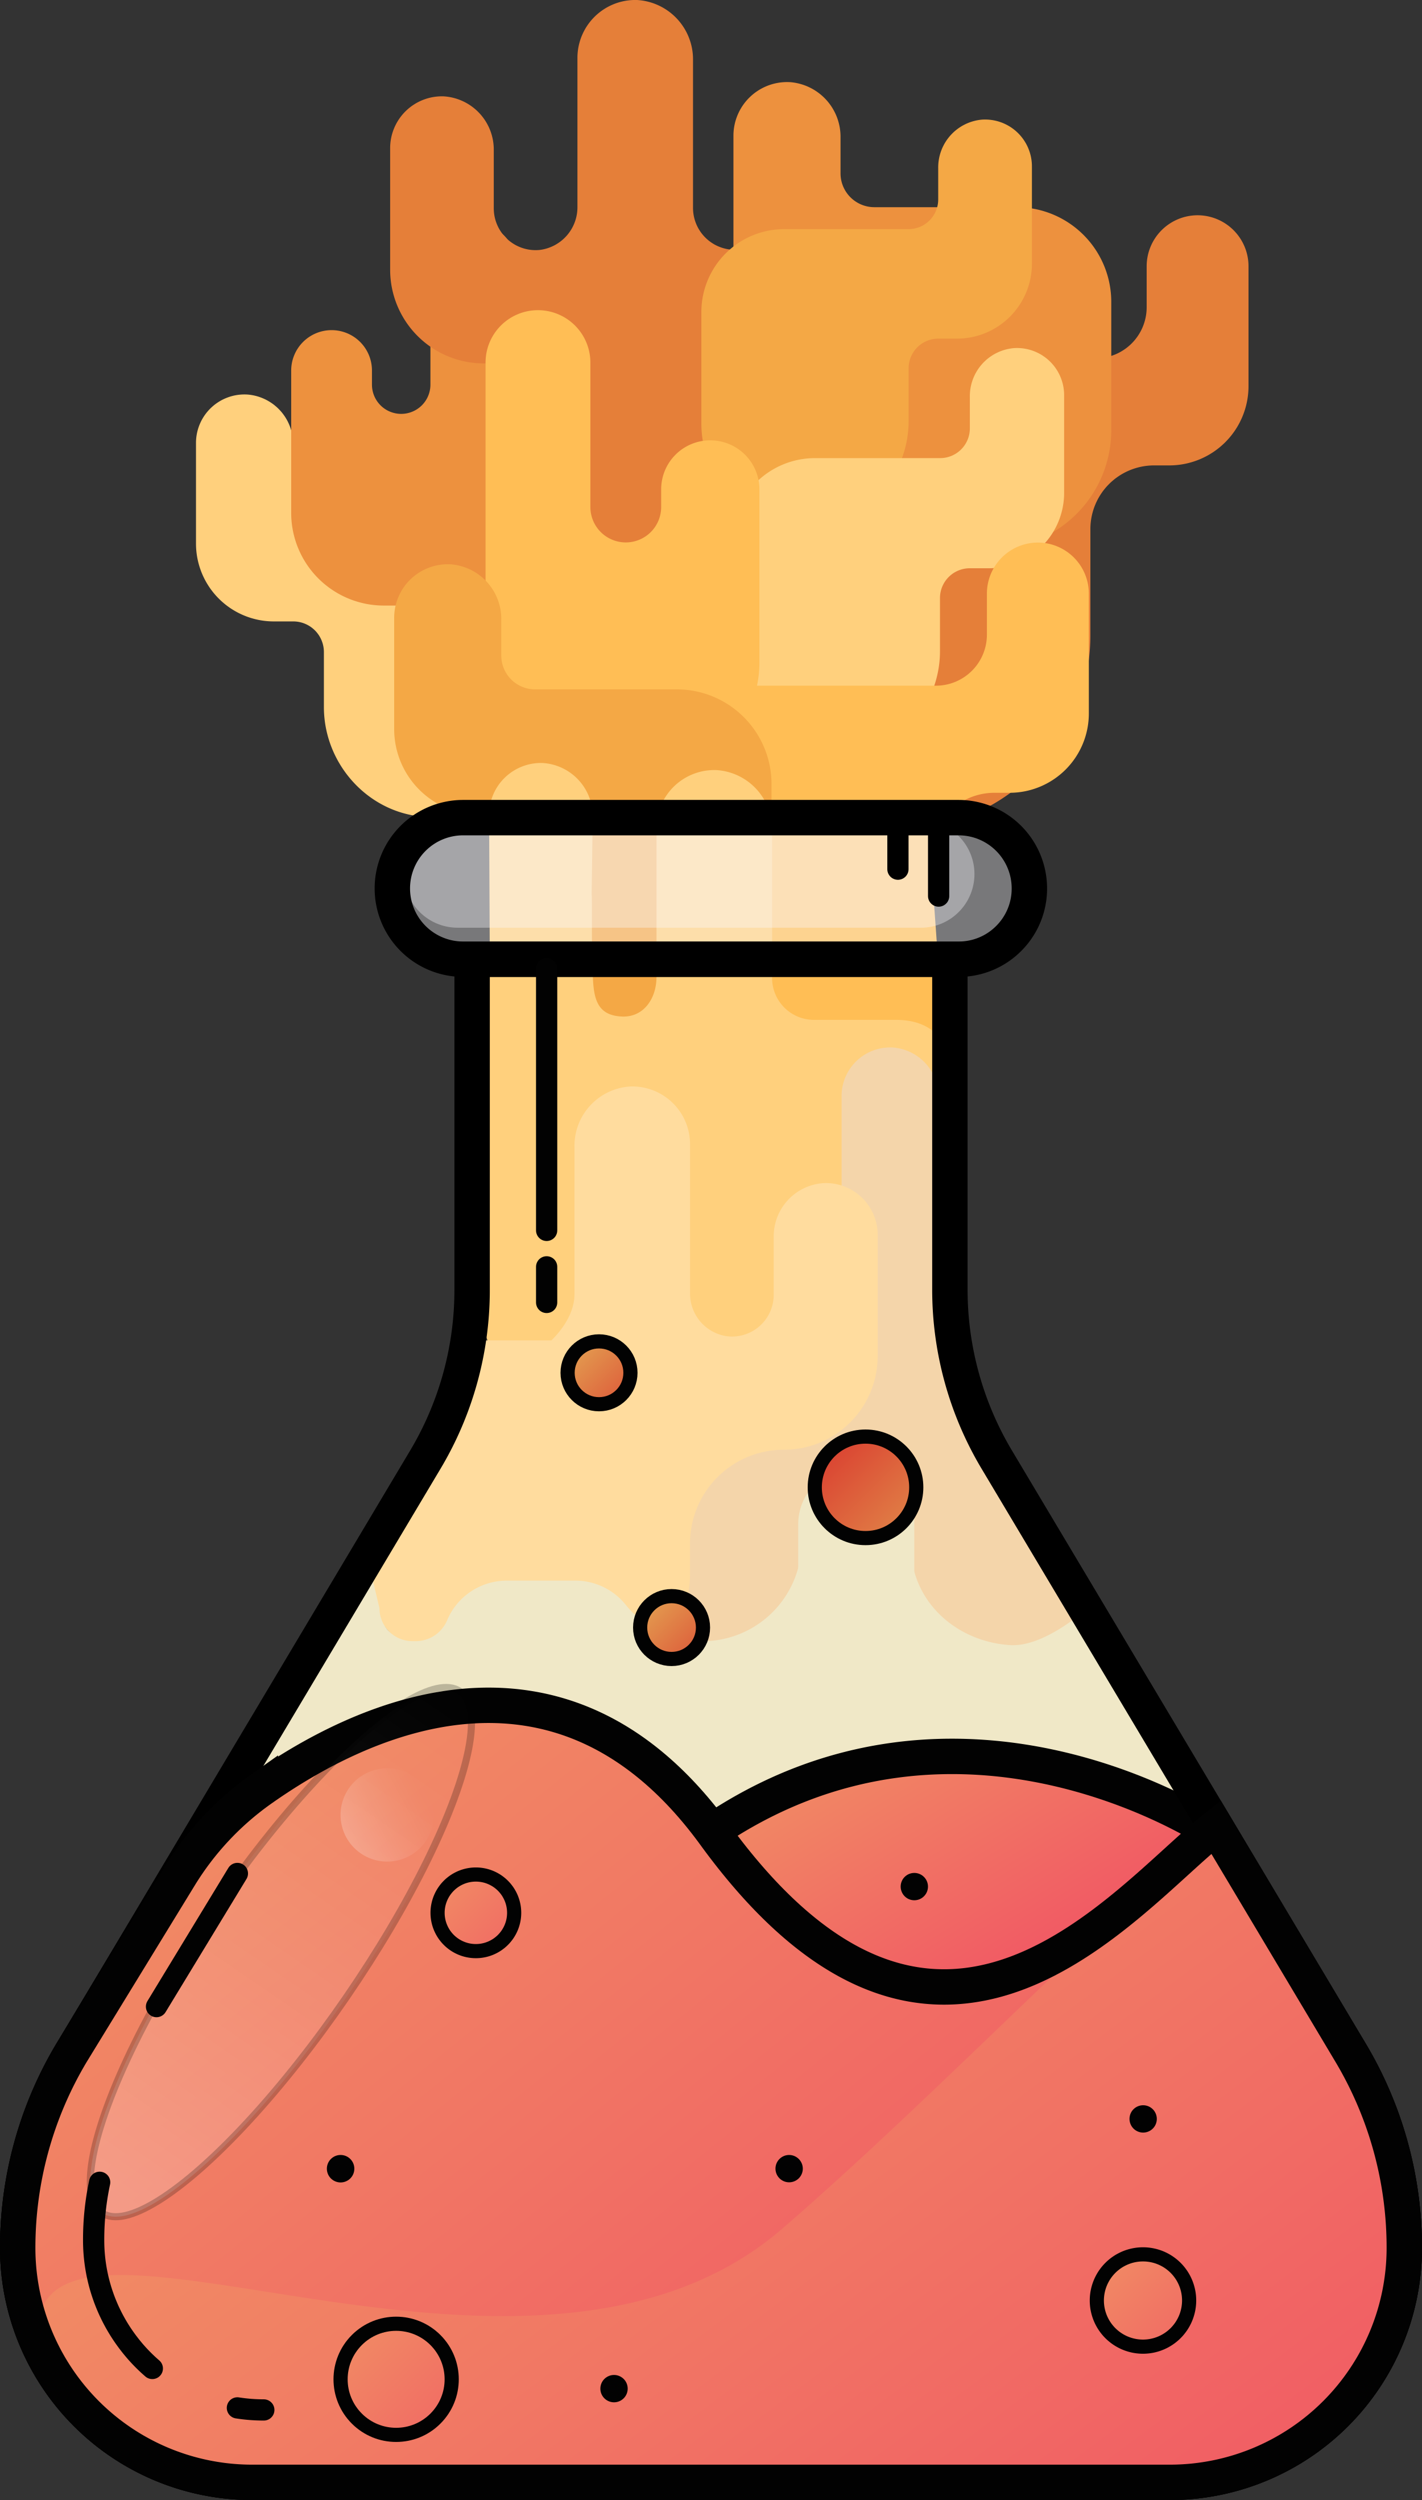 <svg xmlns="http://www.w3.org/2000/svg" xmlns:xlink="http://www.w3.org/1999/xlink" viewBox="0 0 200.9 353.19"><rect x="0" y="0" width="200.9" height="353.19" fill="#333333" stroke="none"/><defs><filter id="luminosity-noclip" x="116.43" y="-8345.51" width="11.9" height="32766" filterUnits="userSpaceOnUse" color-interpolation-filters="sRGB"><feFlood flood-color="#fff" result="bg"/><feBlend in="SourceGraphic" in2="bg"/></filter><mask id="mask" x="116.43" y="-8345.51" width="11.9" height="32766" maskUnits="userSpaceOnUse"><g style="filter:url(#luminosity-noclip)"/></mask><linearGradient id="linear-gradient" x1="133.99" y1="172.41" x2="129.27" y2="187.43" gradientTransform="matrix(0.78, 0.45, -0.38, 0.66, 88.36, 32.35)" gradientUnits="userSpaceOnUse"><stop offset="0"/><stop offset="0.12" stop-color="#090909"/><stop offset="0.32" stop-color="#202020"/><stop offset="0.56" stop-color="#464646"/><stop offset="0.85" stop-color="#7a7a7a"/><stop offset="1" stop-color="#999"/></linearGradient><filter id="luminosity-noclip-2" x="173.16" y="-8345.51" width="17.56" height="32766" filterUnits="userSpaceOnUse" color-interpolation-filters="sRGB"><feFlood flood-color="#fff" result="bg"/><feBlend in="SourceGraphic" in2="bg"/></filter><mask id="mask-2" x="173.16" y="-8345.51" width="17.56" height="32766" maskUnits="userSpaceOnUse"><g style="filter:url(#luminosity-noclip-2)"/></mask><linearGradient id="linear-gradient-2" x1="2014.89" y1="-1507.28" x2="2049.58" y2="-1507.28" gradientTransform="matrix(0, -0.9, 1, 0, 1697.75, 2155.48)" gradientUnits="userSpaceOnUse"><stop offset="0"/><stop offset="1" stop-color="#fff"/></linearGradient><linearGradient id="linear-gradient-3" x1="3724.33" y1="312.63" x2="3754.26" y2="263.38" gradientTransform="matrix(-1, 0, 0, 1, 3823.53, 0)" gradientUnits="userSpaceOnUse"><stop offset="0" stop-color="#f15264"/><stop offset="1" stop-color="#f19764"/></linearGradient><linearGradient id="linear-gradient-4" x1="23.31" y1="214.21" x2="146.09" y2="366.87" gradientUnits="userSpaceOnUse"><stop offset="0" stop-color="#f19764"/><stop offset="1" stop-color="#f15264"/></linearGradient><linearGradient id="linear-gradient-5" x1="50.14" y1="243.76" x2="167.87" y2="401.21" xlink:href="#linear-gradient-4"/><linearGradient id="linear-gradient-6" x1="198.4" y1="317.52" x2="198.4" y2="317.52" xlink:href="#linear-gradient-4"/><linearGradient id="linear-gradient-7" x1="105.01" y1="240.06" x2="87.99" y2="223.04" gradientUnits="userSpaceOnUse"><stop offset="0" stop-color="#d72126"/><stop offset="0.98" stop-color="#e6ba5a"/></linearGradient><linearGradient id="linear-gradient-8" x1="94.76" y1="204.07" x2="77.73" y2="187.05" xlink:href="#linear-gradient-7"/><linearGradient id="linear-gradient-9" x1="138.64" y1="226.48" x2="111.14" y2="198.98" gradientUnits="userSpaceOnUse"><stop offset="0.02" stop-color="#e6ba5a"/><stop offset="1" stop-color="#d72126"/></linearGradient><filter id="luminosity-noclip-3" x="116.43" y="204.17" width="11.9" height="12.08" filterUnits="userSpaceOnUse" color-interpolation-filters="sRGB"><feFlood flood-color="#fff" result="bg"/><feBlend in="SourceGraphic" in2="bg"/></filter><mask id="mask-3" x="116.43" y="204.17" width="11.9" height="12.08" maskUnits="userSpaceOnUse"><g style="mask:url(#mask);filter:url(#luminosity-noclip-3)"><path d="M127.5,213.16a5.91,5.91,0,1,1-2.07-8.22A6,6,0,0,1,127.5,213.16Z" style="mix-blend-mode:multiply;fill:url(#linear-gradient)"/></g></mask><linearGradient id="linear-gradient-10" x1="133.99" y1="172.41" x2="129.27" y2="187.43" gradientTransform="matrix(0.78, 0.45, -0.38, 0.66, 88.36, 32.35)" gradientUnits="userSpaceOnUse"><stop offset="0" stop-color="#fff" stop-opacity="0"/><stop offset="0.09" stop-color="#fff" stop-opacity="0.03"/><stop offset="0.22" stop-color="#fff" stop-opacity="0.12"/><stop offset="0.39" stop-color="#fff" stop-opacity="0.27"/><stop offset="0.59" stop-color="#fff" stop-opacity="0.48"/><stop offset="0.8" stop-color="#fff" stop-opacity="0.74"/><stop offset="1" stop-color="#fff"/></linearGradient><linearGradient id="linear-gradient-11" x1="73.88" y1="354.04" x2="43.78" y2="323.94" gradientTransform="translate(254.08 58.87) rotate(45)" xlink:href="#linear-gradient-3"/><linearGradient id="linear-gradient-12" x1="79.58" y1="282.57" x2="58.83" y2="261.83" gradientTransform="matrix(1, 0, 0, 1, 0, 0)" xlink:href="#linear-gradient-3"/><linearGradient id="linear-gradient-13" x1="176.38" y1="339.86" x2="151.38" y2="314.85" gradientTransform="matrix(1, 0, 0, 1, 0, 0)" xlink:href="#linear-gradient-3"/><filter id="luminosity-noclip-4" x="173.16" y="309.97" width="17.56" height="31.41" filterUnits="userSpaceOnUse" color-interpolation-filters="sRGB"><feFlood flood-color="#fff" result="bg"/><feBlend in="SourceGraphic" in2="bg"/></filter><mask id="mask-4" x="173.16" y="309.97" width="17.56" height="31.41" maskUnits="userSpaceOnUse"><g style="mask:url(#mask-2);filter:url(#luminosity-noclip-4)"><path d="M190.72,311.92c.06,13-4.55,22.52-14.09,29.07a2.32,2.32,0,0,1-3-.37,1.84,1.84,0,0,1,.42-2.74c8.38-5.75,12.43-14.24,12.38-25.94a2.17,2.17,0,0,1,4.32,0Z" style="mix-blend-mode:multiply;fill:url(#linear-gradient-2)"/></g></mask><linearGradient id="linear-gradient-14" x1="2014.89" y1="-1507.28" x2="2049.58" y2="-1507.28" gradientTransform="matrix(0, -0.9, 1, 0, 1697.75, 2155.48)" gradientUnits="userSpaceOnUse"><stop offset="0" stop-color="#fff"/><stop offset="0.2" stop-color="#fff" stop-opacity="0.74"/><stop offset="0.41" stop-color="#fff" stop-opacity="0.48"/><stop offset="0.61" stop-color="#fff" stop-opacity="0.27"/><stop offset="0.78" stop-color="#fff" stop-opacity="0.12"/><stop offset="0.91" stop-color="#fff" stop-opacity="0.03"/><stop offset="1" stop-color="#fff" stop-opacity="0"/></linearGradient><linearGradient id="linear-gradient-15" x1="1469.38" y1="-1708.47" x2="1497.94" y2="-1708.47" gradientTransform="matrix(3.13, 0, 0, 1.44, -4601.03, 2733.23)" xlink:href="#linear-gradient-14"/><linearGradient id="linear-gradient-16" x1="196.38" y1="972.12" x2="204.61" y2="961.84" gradientTransform="translate(252.8 -711.05) rotate(23.29)" xlink:href="#linear-gradient-14"/></defs><title>main_illustration</title><g style="isolation:isolate"><g id="Layer_1" data-name="Layer 1"><path d="M162,37.62v5.79a7.22,7.22,0,0,1-7.22,7.22H120.42a21.5,21.5,0,0,0-21.5,21.5v17c0,14.94,11.63,27.66,26.56,28.18a27.58,27.58,0,0,0,28.57-27.56v-15a9,9,0,0,1,9-9h2.15a11.2,11.2,0,0,0,11.19-11.2V37.62a7.21,7.21,0,0,0-7.21-7.21h0A7.21,7.21,0,0,0,162,37.62Z" style="fill:#e57f39"/><path d="M63.92,71.74H45.74a4.33,4.33,0,0,1-4.33-4.33v-4.6A7,7,0,0,0,35,55.74a6.85,6.85,0,0,0-7.31,6.84V76.79a11,11,0,0,0,11,11h2.74a4.33,4.33,0,0,1,4.33,4.33v7.76c0,8.49,6.95,15.7,15.44,15.54A15.15,15.15,0,0,0,76,100.23V83.86A12.12,12.12,0,0,0,63.92,71.74Z" style="fill:#ffd07d"/><path d="M86.86,105.83h0a6.66,6.66,0,0,1-6.67-6.67V84.81a6.66,6.66,0,0,1,6.67-6.66h0a6.67,6.67,0,0,1,6.67,6.66V99.16A6.67,6.67,0,0,1,86.86,105.83Z" style="fill:#ffd07d"/><path d="M52.55,52.34v2a4.13,4.13,0,0,0,4.13,4.13h0a4.13,4.13,0,0,0,4.13-4.13V37.59a6.1,6.1,0,0,1,6.1-6.1h0A6.1,6.1,0,0,1,73,37.59V72.46A13.09,13.09,0,0,1,59.91,85.55H54.23A13.09,13.09,0,0,1,41.14,72.46h0V52.34a5.71,5.71,0,0,1,5.71-5.7h0A5.7,5.7,0,0,1,52.55,52.34Z" style="fill:#ed913e"/><path d="M115.37,35.29H103.83a5.92,5.92,0,0,1-5.92-5.91V8.51A8.4,8.4,0,0,0,90,0a8.18,8.18,0,0,0-8.42,8.17v21a6.08,6.08,0,0,1-5.33,6.14,5.91,5.91,0,0,1-6.49-5.88V21.24a7.54,7.54,0,0,0-7.1-7.63,7.32,7.32,0,0,0-7.54,7.32V38.11A13.23,13.23,0,0,0,68.35,51.34h0A13.23,13.23,0,0,1,81.58,64.57v4.51A11.83,11.83,0,0,0,93.41,80.9h22A11.83,11.83,0,0,0,127.2,69.08v-22a11.83,11.83,0,0,0-11.83-11.83Z" style="fill:#e57f39"/><path d="M143.59,29.27H123.53a4.78,4.78,0,0,1-4.78-4.77V19.42a7.74,7.74,0,0,0-7.06-7.81,7.58,7.58,0,0,0-8.07,7.55V34.85A12.11,12.11,0,0,0,115.73,47h3a4.78,4.78,0,0,1,4.78,4.78v8.55c0,9.37,7.67,17.33,17,17.16A16.72,16.72,0,0,0,157,60.72V42.65A13.38,13.38,0,0,0,143.59,29.27Z" style="fill:#ed913e"/><path d="M110.8,32.37h17.57a4.19,4.19,0,0,0,4.18-4.19V23.74a6.78,6.78,0,0,1,6.18-6.84,6.62,6.62,0,0,1,7.06,6.61V37.25A10.59,10.59,0,0,1,135.2,47.84h-2.65A4.19,4.19,0,0,0,128.37,52v7.49c0,8.2-6.72,15.17-14.92,15A14.64,14.64,0,0,1,99.09,59.9V44.08A11.71,11.71,0,0,1,110.8,32.37Z" style="fill:#f4a845"/><path d="M115.15,64.72h17.67a4.2,4.2,0,0,0,4.2-4.2V56.05a6.81,6.81,0,0,1,6.22-6.87,6.66,6.66,0,0,1,7.1,6.64V69.63a10.65,10.65,0,0,1-10.65,10.65H137a4.21,4.21,0,0,0-4.2,4.21V92c0,8.25-6.75,15.26-15,15.1a14.72,14.72,0,0,1-14.44-14.71V76.5A11.78,11.78,0,0,1,115.15,64.72Z" style="fill:#ffd07d"/><path d="M93.41,69.14v2.49a5,5,0,0,1-5,5h0a5,5,0,0,1-5-5V51.23A7.41,7.41,0,0,0,76,43.82h0a7.4,7.4,0,0,0-7.4,7.41V93.58a15.9,15.9,0,0,0,15.9,15.9h6.89a15.9,15.9,0,0,0,15.9-15.9h0V69.14a6.93,6.93,0,0,0-6.93-6.93h0A6.92,6.92,0,0,0,93.41,69.14Z" style="fill:#ffbe55"/><path d="M139.43,83.86v5.79a7.21,7.21,0,0,1-7.21,7.22H97.86a21.49,21.49,0,0,0-21.5,21.5v17c0,14.94,11.63,28.84,26.56,28.18,34.75-1.51,34.64-11.37,29.69-26.72L131.49,121a9,9,0,0,1,9-9h2.14a11.2,11.2,0,0,0,11.2-11.2V83.86a7.21,7.21,0,0,0-7.21-7.21h0A7.21,7.21,0,0,0,139.43,83.86Z" style="fill:#ffbe55"/><path d="M95.66,97.39H75.6a4.78,4.78,0,0,1-4.78-4.78V87.54a7.74,7.74,0,0,0-7.06-7.81,7.57,7.57,0,0,0-8.07,7.55V103a12.11,12.11,0,0,0,12.1,12.11h3a4.77,4.77,0,0,1,4.78,4.77v8.56c0,5,.83,12.15,4.34,15.32,3,2.73,8.37,1.91,12.7,1.83A16.72,16.72,0,0,0,109,128.84V110.77A13.38,13.38,0,0,0,95.66,97.39Z" style="fill:#f4a845"/><path d="M126.54,144.08H115a5.92,5.92,0,0,1-5.92-5.92V117.29a8.38,8.38,0,0,0-7.91-8.5A8.17,8.17,0,0,0,92.75,117v21c0,3.09-1.83,5.72-4.84,5.61-3.39-.13-4-2.3-4.14-5.38-.25-5.07-.08-10.67-.18-11.94l.15-10.87a7.53,7.53,0,0,0-7.09-7.63A7.33,7.33,0,0,0,69.1,115l.11,23-2.92,8.9c3.11,7,.21,23.34,2.29,23.92L67.4,179s.86,1.39.86,8.69l1.39,3.77c0,6.53,28.4-1.74,34.93-1.74h22c6.53,0,8.48-5.86,8.48-12.39v-22c0-6.53-2-11.25-8.48-11.25Z" style="fill:#ffd07d"/><path d="M135.44,197.5l-.92-1.28-1-23.29s-.91-10.87-.91-13.26v-4.6a7,7,0,0,0-6.4-7.08,6.86,6.86,0,0,0-7.31,6.84V169c0,2.17-3.1,10.1-9,17.45-10.57,13.17-26.33,27.82-22.44,27.82l6.61,12c-6.5,7.34,11.93,11.91,20,5.81l8.52-6.52c0,8.49,6.95,15.7,15.44,15.54A15.14,15.14,0,0,0,152.89,226v-2.61Z" style="fill:#f4d5aa"/><path d="M66.37,189.36H77.91c.6-.6,3.25-3.25,3.25-6.51V162a8.4,8.4,0,0,1,7.91-8.51,8.16,8.16,0,0,1,8.42,8.16v21a6.08,6.08,0,0,0,5.33,6.14,5.9,5.9,0,0,0,6.49-5.88v-8.14a7.53,7.53,0,0,1,7.1-7.63A7.32,7.32,0,0,1,124,174.4v17.18a13.23,13.23,0,0,1-13.23,13.23h0A13.23,13.23,0,0,0,97.49,218v4.51a11.83,11.83,0,0,1-11.83,11.82h-22a11.82,11.82,0,0,1-11.82-11.82l7.48-17.44c2.41-5,5.92-12.65,6.5-12.67Z" style="fill:#ffdc9e"/><path d="M52.27,221.56l1.34,5.63a4.66,4.66,0,0,0,4.66,4.66h.56a4.8,4.8,0,0,0,4.36-3,9.15,9.15,0,0,1,8.41-5.55h9.68a9.12,9.12,0,0,1,7.19,3.5,13.68,13.68,0,0,0,10.78,5.06h0a14,14,0,0,0,14-14v-2.78a8.18,8.18,0,0,1,7.71-8.29,8,8,0,0,1,8.21,8v29.6a12,12,0,0,1-12.05,12H47.6a12,12,0,0,1-12.05-12" style="fill:#f0e8c7"/><path d="M153.46,227.34s-5.92,5.39-10.77,5.07c-7.72-.51-14-6.28-14-14v-2.79a8.18,8.18,0,0,0-7.71-8.28,8,8,0,0,0-8.21,7.95v29.6a12.05,12.05,0,0,0,12,12.05h47.63" style="fill:#f0e8c7"/><path d="M29,258.05c13,10.24,48.8,17.65,70.94,1.09,33.52-25.07,71.93,0,71.93,0l18.93,30.91a53.71,53.71,0,0,1,7.58,27.51h0a33.13,33.13,0,0,1-33.13,33.13H35.64A33.13,33.13,0,0,1,2.5,317.56v0A53.66,53.66,0,0,1,10.09,290Z" style="fill:url(#linear-gradient-3)"/><path d="M29.23,258.21c13,10.24,48,16.68,70.73.93,35.75-24.77,71.93,0,71.93,0l18.93,30.91a53.71,53.71,0,0,1,7.58,27.51h0a33.13,33.13,0,0,1-33.13,33.13H35.64A33.13,33.13,0,0,1,2.5,317.56v0A53.66,53.66,0,0,1,10.09,290Z" style="fill:none;stroke:#020202;stroke-linecap:round;stroke-miterlimit:10;stroke-width:5px"/><path d="M190.82,290l-50-83.8a46.85,46.85,0,0,1-6.62-24V135.51H66.7v46.7a46.77,46.77,0,0,1-6.61,24l-50,83.86A53.71,53.71,0,0,0,2.5,317.56h0a33.13,33.13,0,0,0,33.14,33.13H165.27a33.13,33.13,0,0,0,33.13-33.13v0A53.75,53.75,0,0,0,190.82,290Z" style="fill:none;stroke:#000;stroke-linecap:round;stroke-miterlimit:10;stroke-width:5px"/><path d="M142.52,132.57a9.93,9.93,0,0,1-7.09,2.94h-70a10,10,0,0,1-10-10,10,10,0,0,1,10-10h70a10,10,0,0,1,10,10A9.93,9.93,0,0,1,142.52,132.57Z" style="fill:#f8f9ff;stroke:#000;stroke-miterlimit:10;opacity:0.35;mix-blend-mode:soft-light"/><path d="M135.45,128.84a7.53,7.53,0,0,1-5.36,2.22H64.65a7.58,7.58,0,1,1,0-15.16h65.44a7.58,7.58,0,0,1,5.36,12.94Z" style="fill:#f8f9ff;opacity:0.35;mix-blend-mode:soft-light"/><path d="M142.52,132.57a9.93,9.93,0,0,1-7.09,2.94h-70a10,10,0,0,1-10-10,10,10,0,0,1,10-10h70a10,10,0,0,1,10,10A9.93,9.93,0,0,1,142.52,132.57Z" style="fill:none;stroke:#000;stroke-miterlimit:10;stroke-width:5px"/><line x1="132.61" y1="115.45" x2="132.61" y2="126.59" style="fill:none;stroke:#000;stroke-linecap:round;stroke-miterlimit:10;stroke-width:3px"/><line x1="126.86" y1="115.45" x2="126.86" y2="122.79" style="fill:none;stroke:#000;stroke-linecap:round;stroke-miterlimit:10;stroke-width:3px"/><path d="M171.89,258.05c-13,10.24-42.72,44.75-70.95,1.09-26.41-40.85-71.92,0-71.92,0L10.08,290.05A53.71,53.71,0,0,0,2.5,317.56h0a33.13,33.13,0,0,0,33.14,33.13H165.27a33.13,33.13,0,0,0,33.13-33.13v0A53.75,53.75,0,0,0,190.82,290Z" style="fill:url(#linear-gradient-4)"/><path d="M171.89,258.05c-13,10.24-40.72,39-61.44,56.86C73.57,346.63,2.5,303.62,5.39,331.11a33.12,33.12,0,0,0,30.25,19.58H165.27a33.13,33.13,0,0,0,33.13-33.13v0A53.75,53.75,0,0,0,190.82,290Z" style="fill:url(#linear-gradient-5)"/><path d="M171.8,258.12c-13,10.24-39.1,44.68-70.86,1-22-30.18-50.6-15.89-64.16-6.28a41.74,41.74,0,0,0-11.45,12.3L10.08,290.05A53.71,53.71,0,0,0,2.5,317.56h0a33.13,33.13,0,0,0,33.14,33.13H165.27a33.13,33.13,0,0,0,33.13-33.13v0A53.75,53.75,0,0,0,190.82,290Z" style="fill:none;stroke:#020202;stroke-linecap:round;stroke-miterlimit:10;stroke-width:5px"/><path d="M198.4,317.52" style="fill:url(#linear-gradient-6)"/><circle cx="94.88" cy="229.93" r="4.44" style="stroke:#020202;stroke-miterlimit:10;fill:url(#linear-gradient-7)"/><circle cx="94.88" cy="229.93" r="4.44" style="fill:none;stroke:#020202;stroke-miterlimit:10;stroke-width:2px"/><circle cx="84.63" cy="193.94" r="4.44" style="stroke:#020202;stroke-miterlimit:10;fill:url(#linear-gradient-8)"/><circle cx="84.63" cy="193.94" r="4.44" style="fill:none;stroke:#020202;stroke-miterlimit:10;stroke-width:2px"/><circle cx="122.28" cy="210.12" r="7.17" style="stroke:#020202;stroke-miterlimit:10;fill:url(#linear-gradient-9)"/><circle cx="122.28" cy="210.12" r="7.17" style="fill:none;stroke:#020202;stroke-miterlimit:10;stroke-width:2px"/><g style="mask:url(#mask-3)"><path d="M127.5,213.16a5.91,5.91,0,1,1-2.07-8.22A6,6,0,0,1,127.5,213.16Z" style="mix-blend-mode:soft-light;fill:url(#linear-gradient-10)"/></g><circle cx="55.97" cy="336.13" r="7.85" transform="translate(-221.29 138.03) rotate(-45)" style="stroke:#020202;stroke-miterlimit:10;fill:url(#linear-gradient-11)"/><circle cx="55.97" cy="336.13" r="7.85" transform="translate(-221.29 138.03) rotate(-45)" style="fill:none;stroke:#020202;stroke-miterlimit:10;stroke-width:2px"/><path d="M72.64,270.23a5.41,5.41,0,1,1-5.41-5.41A5.41,5.41,0,0,1,72.64,270.23Z" style="stroke:#020202;stroke-miterlimit:10;fill:url(#linear-gradient-12)"/><path d="M72.64,270.23a5.41,5.41,0,1,1-5.41-5.41A5.41,5.41,0,0,1,72.64,270.23Z" style="fill:none;stroke:#020202;stroke-miterlimit:10;stroke-width:2px"/><path d="M168,325a6.52,6.52,0,1,1-6.52-6.52A6.51,6.51,0,0,1,168,325Z" style="stroke:#020202;stroke-miterlimit:10;fill:url(#linear-gradient-13)"/><path d="M168,325a6.52,6.52,0,1,1-6.52-6.52A6.51,6.51,0,0,1,168,325Z" style="fill:none;stroke:#020202;stroke-miterlimit:10;stroke-width:2px"/><path d="M88.68,337.45a1.93,1.93,0,1,1-1.93-1.93A1.93,1.93,0,0,1,88.68,337.45Z" style="fill:#020202"/><path d="M159.81,298.42a1.93,1.93,0,1,1,.77,2.62A1.94,1.94,0,0,1,159.81,298.42Z" style="fill:#020202"/><path d="M127.48,265.6a1.93,1.93,0,1,1,.77,2.62A1.94,1.94,0,0,1,127.48,265.6Z" style="fill:#020202"/><path d="M113.42,306.37a1.93,1.93,0,1,1-1.93-1.93A1.94,1.94,0,0,1,113.42,306.37Z" style="fill:#020202"/><g style="mask:url(#mask-4)"><path d="M190.72,311.92c.06,13-4.55,22.52-14.09,29.07a2.32,2.32,0,0,1-3-.37,1.84,1.84,0,0,1,.42-2.74c8.38-5.75,12.43-14.24,12.38-25.94a2.17,2.17,0,0,1,4.32,0Z" style="mix-blend-mode:overlay;fill:url(#linear-gradient-14)"/></g><path d="M50.06,306.37a1.94,1.94,0,1,1-1.93-1.93A1.94,1.94,0,0,1,50.06,306.37Z" style="fill:#020202"/><ellipse cx="39.69" cy="275.78" rx="44.68" ry="11.24" transform="translate(-210.16 152.46) rotate(-55.54)" style="stroke:#020202;stroke-miterlimit:10;opacity:0.22;mix-blend-mode:overlay;fill:url(#linear-gradient-15)"/><path d="M60.76,259a6.59,6.59,0,1,1-3.45-8.65A6.59,6.59,0,0,1,60.76,259Z" style="opacity:0.22;mix-blend-mode:overlay;fill:url(#linear-gradient-16)"/><line x1="77.23" y1="136.85" x2="77.23" y2="173.82" style="fill:none;stroke:#020202;stroke-linecap:round;stroke-miterlimit:10;stroke-width:3px"/><line x1="77.23" y1="178.97" x2="77.23" y2="184" style="fill:none;stroke:#020202;stroke-linecap:round;stroke-miterlimit:10;stroke-width:3px"/><path d="M33.54,340.17a24.07,24.07,0,0,0,3.73.29" style="fill:none;stroke:#020202;stroke-linecap:round;stroke-miterlimit:10;stroke-width:3px"/><path d="M14.08,308.3a38.73,38.73,0,0,0-.85,8.12h0A23.91,23.91,0,0,0,18.14,331a23.52,23.52,0,0,0,3.38,3.6" style="fill:none;stroke:#020202;stroke-linecap:round;stroke-miterlimit:10;stroke-width:3px"/><line x1="22.11" y1="283.48" x2="33.54" y2="264.67" style="fill:none;stroke:#020202;stroke-linecap:round;stroke-miterlimit:10;stroke-width:3px"/></g></g></svg>